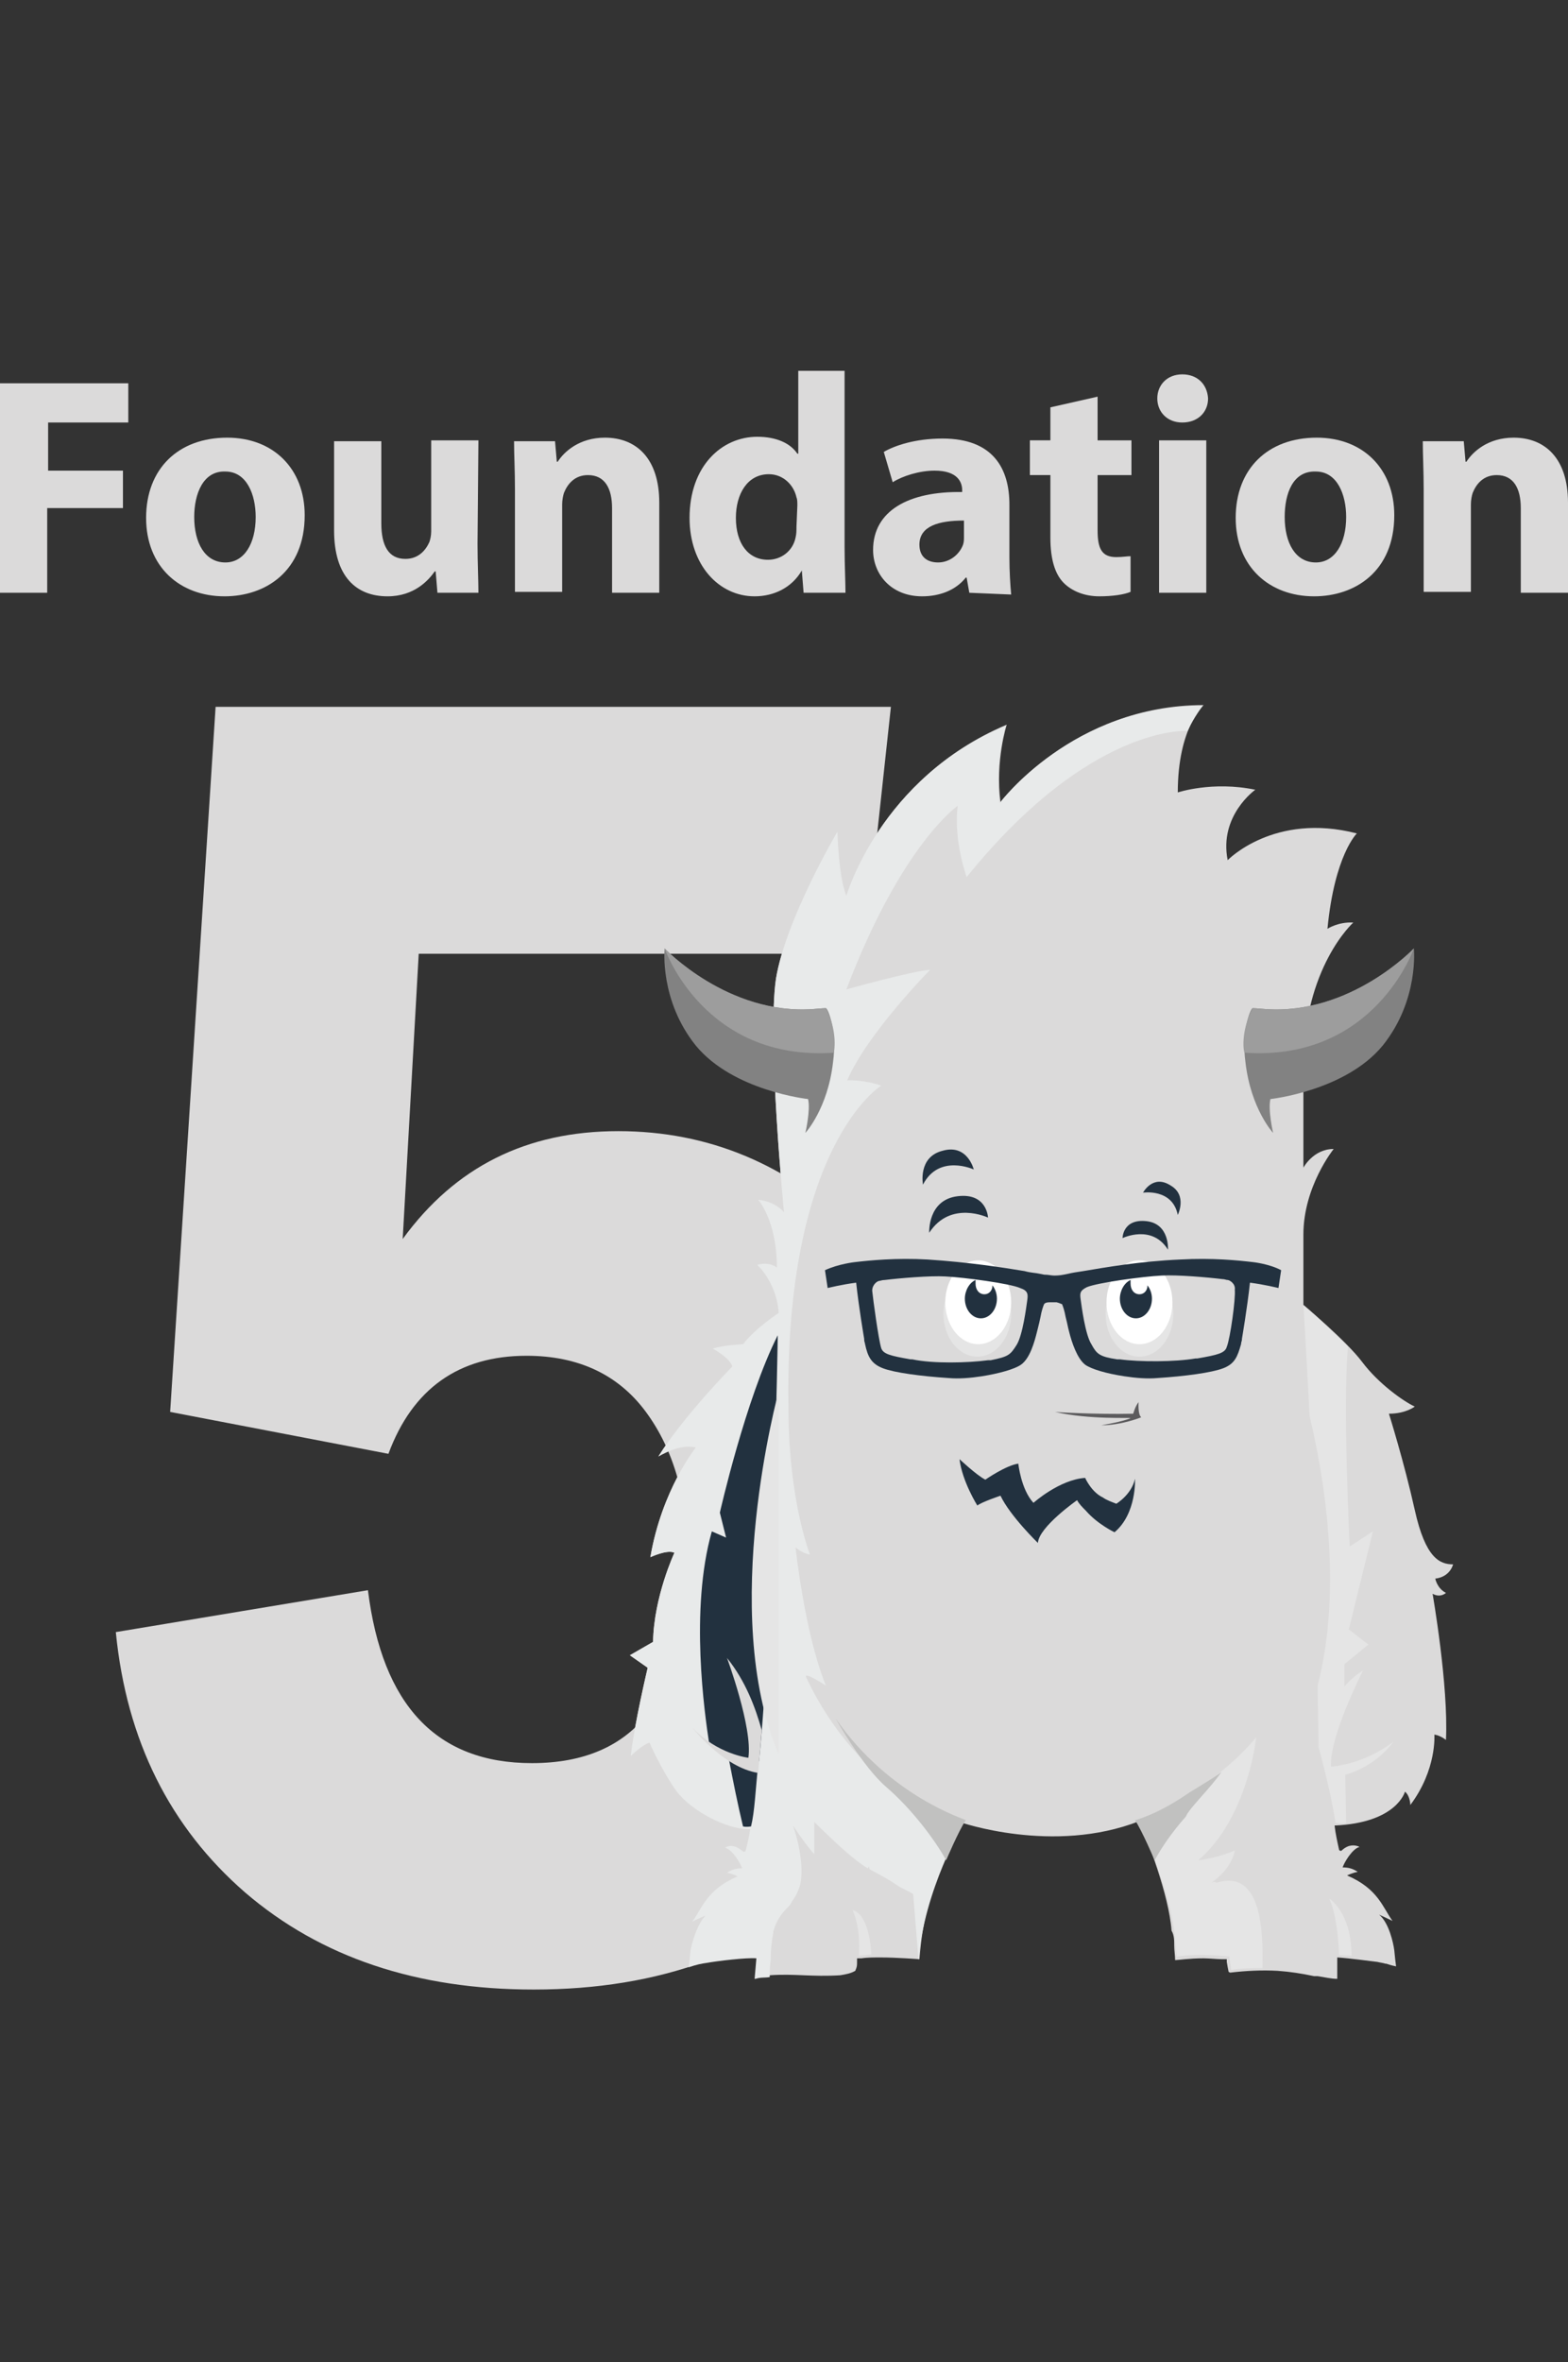 <?xml version="1.0" encoding="utf-8"?>
<!-- Generator: Adobe Illustrator 21.0.0, SVG Export Plug-In . SVG Version: 6.00 Build 0)  -->
<svg version="1.1" id="Layer_1" xmlns="http://www.w3.org/2000/svg" xmlns:xlink="http://www.w3.org/1999/xlink" x="0px" y="0px"
	 viewBox="0 0 176 265" style="enable-background:new 0 0 176 265;" xml:space="preserve">
<rect x="0" y="0" width="176" height="265" fill="#333333" stroke="none"/>
<style type="text/css">
	.st0{display:none;}
	.st1{display:inline;fill:#B2B3B3;}
	.st2{fill:#DBDADA;}
	.st3{fill:#E5E5E5;}
	.st4{fill:#E8EAEA;}
	.st5{fill:#22313F;}
	.st6{fill:#C1C1C0;}
	.st7{fill:#828282;}
	.st8{fill:#9D9D9D;}
	.st9{fill:#FFFFFF;}
	.st10{fill:#5C5B5D;}
</style>
<g id="Layer_3" class="st0">
	<path class="st1" d="M362.8,364.1c0,18.4-122.6,33.3-273.9,33.3s-273.9-14.9-273.9-33.3c0-18.4,143.9-33.3,273.9-33.3
		C243.7,330.8,362.8,345.7,362.8,364.1z"/>
</g>
<g id="Layer_2">
</g>
<g>
	<path class="st2" d="M24.2,79.3h75.8l-3,27.7H47l-1.8,32c5.9-8.1,13.9-12.1,24.2-12.1c10.1,0,19,3.7,26.6,11.1
		c7.6,7.4,11.5,19.2,11.5,35.3c0,16.5-4.4,28.9-13.2,37.3c-8.8,8.4-20.2,12.6-34.4,12.6c-13.1,0-23.9-3.6-32.4-10.9
		c-8.4-7.3-13.3-17-14.5-29.2l28.3-4.7c1.6,12.9,7.7,19.4,18.4,19.4c11.7,0,17.5-7.6,17.5-22.9c0-6.8-1.6-12.3-4.7-16.5
		c-3.1-4.2-7.6-6.3-13.4-6.3c-7.6,0-12.8,3.7-15.5,11l-24.5-4.7L24.2,79.3z"/>
</g>
<g>
	<g>
		<path class="st2" d="M163.1,175.5c-1.5,0-3.1-0.7-4.3-6.1s-2.9-10.8-2.9-10.8c1.9,0,2.9-0.8,2.9-0.8c-1.3-0.6-4.1-2.6-5.9-5
			s-6.6-6.4-6.6-6.4s0-2.6,0-7.9c0-5.4,3.4-9.6,3.4-9.6c-2.3,0-3.4,2.1-3.4,2.1s0-0.1,0-11.3s5.6-16.2,5.6-16.2
			c-1.7-0.1-2.9,0.7-2.9,0.7c0.8-8.3,3.3-10.7,3.3-10.7c-9.3-2.4-14.5,3-14.5,3c-1-5,3.1-7.9,3.1-7.9c-4.8-1-8.7,0.3-8.7,0.3
			c0-7.3,2.9-9.8,2.9-9.8c-14.6,0-22.8,10.9-22.8,10.9c-0.6-4.7,0.7-8.7,0.7-8.7C98.8,87.3,95,100.5,95,100.5c-0.9-2.2-1-7.2-1-7.2
			s-5.8,9.8-6.9,16.5c-1,6.8,0.9,26.2,0.9,26.2s-0.9-1.2-2.9-1.4c0,0,2.1,2.3,2.1,7.6c0,0-0.8-0.7-2.2-0.3c0,0,2.2,2,2.4,5.4
			c0,0-2.6,1.7-4,3.5c0,0-2.2,0.1-3.4,0.5c0,0,1.9,1,2.2,2c0,0-5.5,5.6-8.3,10.1c0,0,2.4-1.5,4.2-1c0,0-3.8,4.7-5.1,12.3
			c0,0,1.9-0.9,2.7-0.5c0,0-2.3,4.9-2.4,10l-2.6,1.5l2,1.4c0,0-1.5,6.3-1.9,9.9c0,0,1.2-1.2,2.1-1.5c0,0,1.3,3,3,5.4
			c1.7,2.3,5.7,4.3,8,4.3l4.4-0.2c-0.5,2.3-1.6,4.3-3.9,4.4l-0.3,0.4c0,0-0.1,0-0.1,0c0,0.7-1.4,0.8-1.8,1.3c-1.2,1.4-2,3.4-2.6,5.2
			c-0.4,1.3-0.2,1.3-0.5,2.6c-0.1,0.4-0.5,0.9-0.7,1.3c1.3-0.4,4.7-0.7,6.6-0.8l0,1.6c0,0,0.3,0.3,0.8,0.5c0,0,0,0,0.1,0
			c0.2,0,0.3,0,0.5,0.1c2.8-0.2,4.7,0.2,7.9,0c0.6-0.1,1.2-0.2,1.7-0.5c0.2-0.5,0.2-0.5,0.2-1.1c0-0.1,0-0.2,0-0.3c0,0,0.1,0,0.1,0
			c0,0,0,0,0.1,0c0,0,0,0,0,0c0.1,0,0.1,0,0.2,0c0,0,0.1,0,0.1,0c0.6-0.1,1.5-0.1,2.1-0.1c1.9,0,4.4,0.2,4.4,0.2
			c0.2-2.1,0.3-5.4,3.7-14.9l0.8-0.5c0,0,10.5,3.7,20.2-0.1c0.8,1.9,3.3,8.2,3.6,12.3c0.3,0.5,0.3,1.1,0.3,1.7
			c0,0.5,0.1,1.1,0.1,1.6c0.3,0,1.6-0.2,3.2-0.2c0.6,0,1.5,0.1,2.1,0.1c0,0,0.1,0,0.1,0c0.1,0,0.1,0,0.2,0c0,0,0,0,0,0
			c0.1,0,0.1,0,0.1,0c0,0,0.1,0,0.1,0c0,0.1,0,0.2,0,0.3c0.1,0.6,0.1,0.6,0.2,1.1c0,0,0.1,0.1,0.2,0.1c1.7-0.2,3.5-0.3,5.3-0.2
			c1.4,0.1,2.7,0.3,4.1,0.6c0,0,0,0,0,0c0.1,0,0.3,0,0.4,0c0.7,0.1,1.5,0.3,2.2,0.3c0-0.9,0-1.7,0-2.4c1.5,0.1,3.6,0.4,4.5,0.5
			c0.4,0.1,0.6,0.1,0.9,0.2c0,0,0.1,0,0.1,0c0,0,0,0,0,0c0.3,0.1,0.6,0.2,1.1,0.3c-0.1-0.8-0.1-0.8-0.2-1.8c-0.1-0.8-0.6-3.1-1.7-4
			c0,0,1.1,0.5,1.5,0.7c-1.1-1.5-1.6-3.6-5.1-5.1c0,0,0.6-0.3,1.2-0.4c-0.6-0.4-1.1-0.5-1.7-0.5c0.2-0.6,1.1-2.1,1.9-2.3
			c0,0-0.5-0.3-1.2-0.1c-0.3,0.1-0.6,0.3-0.8,0.5c-0.1,0.1-0.3,0-0.3-0.1c-0.2-0.9-0.4-1.8-0.5-2.7c7-0.3,7.9-3.8,7.9-3.8
			c0.6,0.5,0.6,1.5,0.6,1.5c3-4,2.7-7.9,2.7-7.9c0.7,0.1,1.3,0.6,1.3,0.6c0.3-6.1-1.5-16.4-1.5-16.4c0.9,0.5,1.5-0.1,1.5-0.1
			c-1-0.5-1.2-1.6-1.2-1.6C162.8,176.9,163.1,175.5,163.1,175.5z"/>
	</g>
	<path class="st3" d="M96.4,219.4c0,0,0.3-2.9-0.7-5.1c0,0,1.8,0.1,2.1,4.9C97.9,219.3,96.6,219.4,96.4,219.4z"/>
	<path class="st3" d="M87.3,209.5L87.3,209.5C87.3,209.5,87.3,209.5,87.3,209.5z"/>
	<path class="st3" d="M89,219.2C89,219.2,89,219.2,89,219.2C89,219.2,89,219.2,89,219.2L89,219.2z"/>
	<path class="st4" d="M112.2,90.1c-0.6-4.7,0.7-8.7,0.7-8.7C98.8,87.3,95,100.5,95,100.5c-0.9-2.2-1-7.2-1-7.2s-5.8,9.8-6.9,16.5
		c-1,6.8,0.9,26.2,0.9,26.2s-0.9-1.2-2.9-1.4c0,0,2.1,2.3,2.1,7.6c0,0-0.8-0.7-2.2-0.3c0,0,2.2,2,2.4,5.4c0,0-2.6,1.7-4,3.5
		c0,0-2.2,0.1-3.4,0.5c0,0,1.9,1,2.2,2c0,0-5.5,5.6-8.3,10.1c0,0,2.4-1.5,4.2-1c0,0-3.8,4.7-5.1,12.3c0,0,1.9-0.9,2.7-0.5
		c0,0-2.3,4.9-2.4,10l-2.6,1.5l2,1.4c0,0-1.5,6.3-1.9,9.9c0,0,1.2-1.2,2.1-1.5c0,0,1.3,3,3,5.4c1.7,2.3,5.7,4.3,8,4.3l0.3,0
		c-0.1,0.8-0.3,1.6-0.5,2.4c0,0.1-0.2,0.2-0.3,0.1c-0.3-0.2-0.5-0.4-0.8-0.5c-0.8-0.3-1.2,0.1-1.2,0.1c0.8,0.2,1.7,1.7,1.9,2.3
		c-0.6,0-1.1,0.1-1.7,0.5c0.6,0.1,1.2,0.4,1.2,0.4c-3.5,1.5-4,3.6-5.1,5.1c0.3-0.2,1.5-0.7,1.5-0.7c-1,1-1.6,3.3-1.7,4
		c-0.1,1-0.1,1-0.2,1.8c0.9-0.3,1.4-0.4,2.1-0.5c1.1-0.2,4.4-0.6,5.5-0.5l-0.2,2.3c0,0,0,0,0.1,0c0.6-0.2,1.1-0.1,1.6-0.2
		c0-0.6,0-1.2,0.1-1.9c0-1.1,0.1-2,0.3-3.1c0,0,0-0.1,0-0.1c0.4-1.5,1.2-2.3,1.7-2.8c0.2-0.2,0.3-0.4,0.4-0.6
		c0.3-0.4,0.6-0.9,0.8-1.5c0.5-1.3,0.3-4.2-0.7-7c1,1.5,1.9,2.7,2.4,3.2l0-3.6c0,0,1.9,1.9,3.5,3.3c0.8,0.7,1.8,1.5,2.5,1.9
		c0.1,0,0.1-0.5,0.2,0.1l0,0c0,0,0,0,0,0c0.9,0.5,1.9,1,2.8,1.6c0.1,0.1,0.2,0.1,0.3,0.2c0.4,0.3,1.2,0.6,1.8,1l0.6,7.4
		c0.6-7.8,5-15.3,5-15.3l-0.2,0c-1.4-0.4-11.5-3.9-17.4-16.4c-0.4-0.8,2.2,0.9,2.2,0.9c-2.4-5.9-3.4-15.5-3.4-15.5
		c0.8,0.7,1.6,0.8,1.6,0.8c-1.7-4.9-2.4-11-2.4-16.4c-0.5-29.5,10.4-36.2,10.4-36.2c-1.9-0.7-3.8-0.6-3.8-0.6
		c2.2-5.2,9.3-12.4,9.3-12.4c-1.9,0.1-9.4,2.2-9.4,2.2c6.2-16.3,12.5-20.6,12.5-20.6c-0.5,3.9,1,8,1,8C122.4,81.2,133.3,82,133.3,82
		c0.8-1.7,1.7-2.8,1.7-2.8C120.4,79.1,112.2,90.1,112.2,90.1z"/>
	<path class="st3" d="M150.3,219.3c0,0-0.1-4.2-1.1-6.3c0,0,2.5,1.5,2.5,6.4C151.7,219.4,150.5,219.4,150.3,219.3z"/>
	<path class="st5" d="M85.2,197.6c1.6-16.2,2.1-47.8,2.1-47.8c-3.6,7.1-6.5,19.9-6.5,19.9l0.7,2.8l-1.6-0.7
		c-2.5,8.8-0.8,20.5-0.3,23.8C81.3,197,83.2,197.4,85.2,197.6z"/>
	<path class="st5" d="M81.8,197.3c0.5,2.6,1,5.1,1.6,7.6c0.4,0.1,0.9,0,0.9,0c0.4-1.6,0.5-4,0.8-7C84,197.9,82.9,197.7,81.8,197.3z"
		/>
	<path class="st3" d="M136.6,211.2c-0.1,0-0.2,0-0.2-0.1c-0.2,0-0.3,0.1-0.4,0.1l0,0c2.4-1.7,2.6-3.6,2.6-3.6
		c-1.6,0.7-3.3,1-4.1,1.1c5.6-4.8,6.5-13.8,6.5-13.8c-2.3,2.8-5.5,5.2-8,6.7l0,0c0,0-1.7,0.9-3.2,1.7c-0.1,0-0.1,0-0.2,0.1
		c-0.8,0.4-1.5,0.7-2,0.7c0,0,1.3,2.4,1.8,3.7l-0.1,0.1c0,0,1.9,4.4,2.5,8.7c0.1,0.7,0.1,1.4,0.2,1.8c0,0.6,0.1,1.1,0.1,1.1
		c2.5-0.4,5.9,0,5.9,0c0,0.4,0.2,1.4,0.2,1.5c1.2-0.2,2.3-0.2,3.5-0.2C141.8,216.6,141.6,209.7,136.6,211.2z"/>
	<path class="st2" d="M85.1,198.9c-3.9-0.6-7.4-5.1-7.4-5.1c2.8,3,6.3,3.4,6.3,3.4c0.5-3.4-2.4-11.2-2.4-11.2
		c2.1,2.6,3.2,5.6,3.9,8.1L85.1,198.9z"/>
	<path class="st6" d="M93.8,192.8c0,0,3,5.4,5.7,7.7c2.9,2.5,5.5,6,6.7,8.2c0,0,1.4-3.3,2.2-4.5C108.4,204.1,99.9,201.6,93.8,192.8z
		"/>
	<path class="st6" d="M133.4,203.3c0.4-0.6,0.9-1.1,1.4-1.7c0.8-0.9,1.6-1.8,2.3-2.8c-1.1,0.8-2.3,1.5-3.6,2.3
		c-3.6,2.5-6.1,3.1-6.1,3.1c0.8,1.2,2.2,4.5,2.2,4.5c0.7-1.3,1.9-3.1,3.5-4.9C133.2,203.6,133.3,203.4,133.4,203.3z"/>
	<path class="st7" d="M92.7,113.1c-0.3,0-1.4,0.1-1.4,0.1c-9.6,0.7-16.7-6.8-16.7-6.8s-0.6,5.8,3.5,10.9c4.2,5.1,12.6,6,12.6,6
		c0.3,1.2-0.3,3.8-0.3,3.8s2.5-2.7,3.1-7.9C94,115.6,92.9,113.1,92.7,113.1"/>
	<path class="st8" d="M92.7,113.1c-0.3,0-1.4,0.1-1.4,0.1c-9.6,0.7-16.7-6.8-16.7-6.8s4.4,12.7,19,11.7
		C93.6,118.1,94.1,115.8,92.7,113.1"/>
	<path class="st7" d="M140.6,113.1c0.3,0,1.4,0.1,1.4,0.1c9.6,0.7,16.7-6.8,16.7-6.8s0.6,5.8-3.5,10.9c-4.2,5.1-12.6,6-12.6,6
		c-0.3,1.2,0.3,3.8,0.3,3.8s-2.5-2.7-3.1-7.9C139.3,115.6,140.4,113.1,140.6,113.1"/>
	<path class="st8" d="M140.6,113.1c0.3,0,1.4,0.1,1.4,0.1c9.6,0.7,16.7-6.8,16.7-6.8s-4.4,12.7-19,11.7
		C139.6,118.1,139.2,115.8,140.6,113.1"/>
	<path class="st3" d="M87.4,156.1c0,0-6.8,24.8,0,40.7V156.1z"/>
	<path class="st3" d="M156.4,195.4c-3.4,2.6-7,2.8-7,2.8c-0.2-3.4,3.6-10.8,3.6-10.8c-0.8,0.5-1.5,1.1-2.1,1.8l0-2.5l2.7-2.2
		l-2.2-1.7l2.7-11l-2.6,1.7c0,0-0.8-15.7-0.2-22.4c0,0-3.3-3.3-5-4.7c0,0,0.3,4.8,0.7,12.5c1.5,6.2,3.8,19,0.9,30.2
		c0,2.3,0.1,4.6,0.1,6.9c0,0,1.4,5,1.9,8.5c0,0,0.5,0.1,1.2,0l-0.1-5.4C154.6,198.1,156.4,195.4,156.4,195.4z"/>
	<ellipse class="st3" cx="127.9" cy="147.4" rx="3.8" ry="4.8"/>
	<ellipse class="st9" cx="127.9" cy="146.1" rx="3.7" ry="4.7"/>
	<path class="st5" d="M126.9,143.6c0,0.1,0,0.2,0,0.4c0,0.7,0.4,1.2,1,1.2c0.5,0,0.9-0.4,0.9-1c0.3,0.4,0.5,0.9,0.5,1.5
		c0,1.2-0.8,2.2-1.8,2.2c-1,0-1.8-1-1.8-2.2C125.7,144.8,126.2,143.9,126.9,143.6z"/>
	<ellipse class="st3" cx="109.7" cy="147.4" rx="3.8" ry="4.8"/>
	<ellipse class="st9" cx="109.8" cy="146.1" rx="3.7" ry="4.7"/>
	<path class="st5" d="M109.5,143.6c0,0.1,0,0.2,0,0.4c0,0.7,0.4,1.2,1,1.2c0.5,0,0.9-0.4,0.9-1c0.3,0.4,0.5,0.9,0.5,1.5
		c0,1.2-0.8,2.2-1.8,2.2c-1,0-1.8-1-1.8-2.2C108.3,144.8,108.8,143.9,109.5,143.6z"/>
	<path class="st5" d="M140.7,141.6c-1.7-0.2-4.6-0.5-8.2-0.3c-4.6,0.2-8.5,0.9-10.9,1.3c-0.7,0.1-1.3,0.2-1.7,0.3l-0.5,0.1
		c-0.5,0.1-0.9,0.1-1.1,0.1c-0.3,0-0.6-0.1-1.1-0.1l-0.5-0.1c-0.4-0.1-1-0.1-1.7-0.3c-2.4-0.4-6.3-1-10.9-1.3
		c-3.5-0.2-6.5,0.1-8.2,0.3c0,0-1.8,0.2-3.3,0.9l0.3,2c0,0,1.6-0.4,3.2-0.6c0.3,2.8,0.9,6.3,0.9,6.3l0,0.1c0,0.2,0.1,0.4,0.1,0.5
		c0.3,1.4,0.7,2.2,2,2.7c1.3,0.5,4.3,0.9,7.4,1.1c1.1,0.1,2.4,0,3.7-0.2c1.9-0.3,3.7-0.8,4.4-1.3c1-0.7,1.5-2.5,1.8-3.7l0.1-0.4
		c0.1-0.4,0.2-0.8,0.3-1.3c0.1-0.6,0.3-1.2,0.4-1.4c0,0,0.1-0.2,0.6-0.2c0.1,0,0.3,0,0.4,0c0.2,0,0.3,0,0.4,0
		c0.4,0.1,0.5,0.2,0.6,0.2c0.1,0.2,0.3,0.8,0.4,1.4c0.1,0.4,0.2,0.8,0.3,1.3l0.1,0.4c0.3,1.2,0.9,3,1.8,3.7c0.7,0.5,2.4,1,4.4,1.3
		c1.3,0.2,2.6,0.3,3.7,0.2c3.1-0.2,6.1-0.6,7.4-1.1c1.3-0.5,1.6-1.3,2-2.7c0-0.2,0.1-0.4,0.1-0.5l0-0.1c0,0,0.6-3.5,0.9-6.3
		c1.6,0.2,3.2,0.6,3.2,0.6l0.3-2C142.5,141.8,140.7,141.6,140.7,141.6z M115.3,145.9L115.3,145.9c-0.1,0.7-0.5,3.9-1.2,5
		c-0.7,1.1-0.9,1.3-2.9,1.7c-0.1,0-0.2,0-0.3,0c-2.2,0.3-6.2,0.4-8.5-0.1l-0.2,0c-2.3-0.4-3.1-0.6-3.3-1.3c-0.3-1-0.9-5.4-1-6.4
		c0-0.7,0.6-1.1,0.8-1.1c0.1,0,0.3-0.1,0.6-0.1c1.6-0.2,5.1-0.5,6.8-0.4c2.1,0.1,7.3,0.8,8.4,1.3
		C115.4,144.8,115.4,145.2,115.3,145.9z M137.7,151.1c-0.2,0.7-1,0.9-3.3,1.3l-0.2,0c-2.3,0.4-6.3,0.4-8.5,0.1c-0.1,0-0.2,0-0.3,0
		c-2-0.3-2.3-0.6-2.9-1.7c-0.7-1.1-1.1-4.3-1.2-5l0,0c-0.1-0.7-0.1-1,0.7-1.4c1.2-0.5,6.3-1.2,8.4-1.3c1.7-0.1,5.2,0.2,6.8,0.4
		c0.3,0,0.4,0.1,0.6,0.1c0.2,0,0.9,0.4,0.8,1.1C138.7,145.7,138.1,150.1,137.7,151.1z"/>
	<path class="st5" d="M110.9,136.6c0,0-4.2-2-6.6,1.7c0,0-0.2-3.7,3.2-4.1C110.8,133.8,110.9,136.6,110.9,136.6z"/>
	<path class="st5" d="M109.3,131.2c0,0-3.9-1.8-5.7,1.7c0,0-0.6-3.1,2.2-3.8C108.6,128.3,109.3,131.2,109.3,131.2z"/>
	<path class="st5" d="M126,138.9c0,0,3.3-1.6,5.1,1.3c0,0,0.2-2.9-2.4-3.2C126,136.7,126,138.9,126,138.9z"/>
	<path class="st5" d="M128.3,133.8c0,0,3.3-0.5,3.9,2.5c0,0,1.1-2.2-0.8-3.3C129.4,131.7,128.3,133.8,128.3,133.8z"/>
	<path class="st5" d="M110.6,166c0,0,2.3-1.6,3.7-1.8c0,0,0.3,2.9,1.7,4.4c0,0,2.9-2.6,5.8-2.8c0,0,0.7,1.6,2,2.2l0,0
		c0.4,0.3,1,0.5,1.5,0.7c0,0,1.7-1,2.1-2.8c0,0,0.2,3.9-2.3,6c0,0-1.9-0.9-3.2-2.4c-0.4-0.4-0.8-0.8-1-1.2c0,0-4.3,3-4.4,4.8
		c0,0-3.1-3-4.2-5.3c0,0-2.1,0.7-2.6,1.1c0,0-1.7-2.7-2-5.2C107.6,163.6,109.6,165.5,110.6,166z"/>
	<path class="st10" d="M118.4,158.4c-0.2,0,4.4,0.3,8.8,0.2c0,0,0.2-0.8,0.6-1.3c0,0-0.1,1.4,0.3,1.7c0,0-2.2,0.9-4.5,0.9
		c0,0,2.4-0.4,3.3-0.8C126.9,159,122.4,159.3,118.4,158.4z"/>
</g>
<g>
	<path class="st2" d="M0,43h14.4v4.4h-9v5.4h8.4V57H5.3v9.5H0V43z"/>
	<path class="st2" d="M34.2,57.8c0,6.3-4.4,9.1-9,9.1c-5,0-8.8-3.3-8.8-8.8c0-5.5,3.6-9,9.1-9C30.7,49.1,34.2,52.6,34.2,57.8z
		 M21.8,58c0,2.9,1.2,5.1,3.5,5.1c2.1,0,3.4-2.1,3.4-5.1c0-2.5-1-5.1-3.4-5.1C22.8,52.8,21.8,55.4,21.8,58z"/>
	<path class="st2" d="M53.6,61c0,2.2,0.1,4.1,0.1,5.5h-4.6l-0.2-2.4h-0.1c-0.7,1-2.3,2.8-5.3,2.8c-3.5,0-6-2.2-6-7.4v-10h5.3v9.2
		c0,2.5,0.8,4,2.7,4c1.5,0,2.3-1,2.7-1.9c0.1-0.3,0.2-0.7,0.2-1.2V49.4h5.3L53.6,61L53.6,61z"/>
	<path class="st2" d="M57.8,54.9c0-2.1-0.1-3.9-0.1-5.4h4.6l0.2,2.3h0.1c0.7-1.1,2.4-2.7,5.3-2.7c3.5,0,6.1,2.3,6.1,7.3v10.1h-5.3
		V57c0-2.2-0.8-3.7-2.7-3.7c-1.5,0-2.3,1-2.7,2c-0.1,0.3-0.2,0.8-0.2,1.3v9.8h-5.3L57.8,54.9L57.8,54.9z"/>
	<path class="st2" d="M94.8,41.7v19.7c0,1.9,0.1,3.9,0.1,5.1h-4.7L90,64H90c-1.1,1.9-3.1,2.9-5.3,2.9c-4,0-7.3-3.5-7.3-8.8
		c0-5.8,3.6-9.1,7.6-9.1c2.1,0,3.7,0.7,4.5,1.9h0.1v-9.3H94.8z M89.5,56.7c0-0.3,0-0.7-0.1-0.9c-0.3-1.4-1.5-2.6-3.1-2.6
		c-2.4,0-3.7,2.2-3.7,4.9c0,2.9,1.4,4.7,3.6,4.7c1.5,0,2.8-1,3.1-2.5c0.1-0.4,0.1-0.8,0.1-1.2L89.5,56.7L89.5,56.7z"/>
	<path class="st2" d="M108.8,66.5l-0.3-1.7h-0.1c-1.1,1.4-2.9,2.1-4.9,2.1c-3.5,0-5.5-2.5-5.5-5.2c0-4.4,4-6.6,10-6.5v-0.2
		c0-0.9-0.5-2.2-3.1-2.2c-1.7,0-3.6,0.6-4.7,1.3l-1-3.4c1.2-0.7,3.5-1.5,6.6-1.5c5.7,0,7.5,3.4,7.5,7.4v5.9c0,1.6,0.1,3.2,0.2,4.2
		L108.8,66.5L108.8,66.5z M108.2,58.4c-2.8,0-5,0.6-5,2.7c0,1.4,0.9,2,2.1,2c1.3,0,2.4-0.9,2.8-2c0.1-0.3,0.1-0.6,0.1-0.9
		L108.2,58.4L108.2,58.4z"/>
	<path class="st2" d="M123.2,44.5v4.9h3.8v3.9h-3.8v6.2c0,2.1,0.5,3,2.1,3c0.7,0,1.2-0.1,1.6-0.1l0,4c-0.7,0.3-2,0.5-3.5,0.5
		c-1.7,0-3.1-0.6-4-1.5c-1-1-1.5-2.7-1.5-5.1v-7h-2.3v-3.9h2.3v-3.7L123.2,44.5z"/>
	<path class="st2" d="M135.6,44.7c0,1.5-1.1,2.7-2.9,2.7c-1.7,0-2.8-1.2-2.8-2.7c0-1.5,1.1-2.7,2.8-2.7S135.5,43.1,135.6,44.7z
		 M130.1,66.5V49.4h5.3v17.1H130.1z"/>
	<path class="st2" d="M156.5,57.8c0,6.3-4.4,9.1-9,9.1c-5,0-8.8-3.3-8.8-8.8c0-5.5,3.6-9,9.1-9C153,49.1,156.5,52.6,156.5,57.8z
		 M144.2,58c0,2.9,1.2,5.1,3.5,5.1c2.1,0,3.4-2.1,3.4-5.1c0-2.5-1-5.1-3.4-5.1C145.1,52.8,144.2,55.4,144.2,58z"/>
	<path class="st2" d="M159.8,54.9c0-2.1-0.1-3.9-0.1-5.4h4.6l0.2,2.3h0.1c0.7-1.1,2.4-2.7,5.3-2.7c3.5,0,6.1,2.3,6.1,7.3v10.1h-5.3
		V57c0-2.2-0.8-3.7-2.7-3.7c-1.5,0-2.3,1-2.7,2c-0.1,0.3-0.2,0.8-0.2,1.3v9.8h-5.3L159.8,54.9L159.8,54.9z"/>
</g>
</svg>
